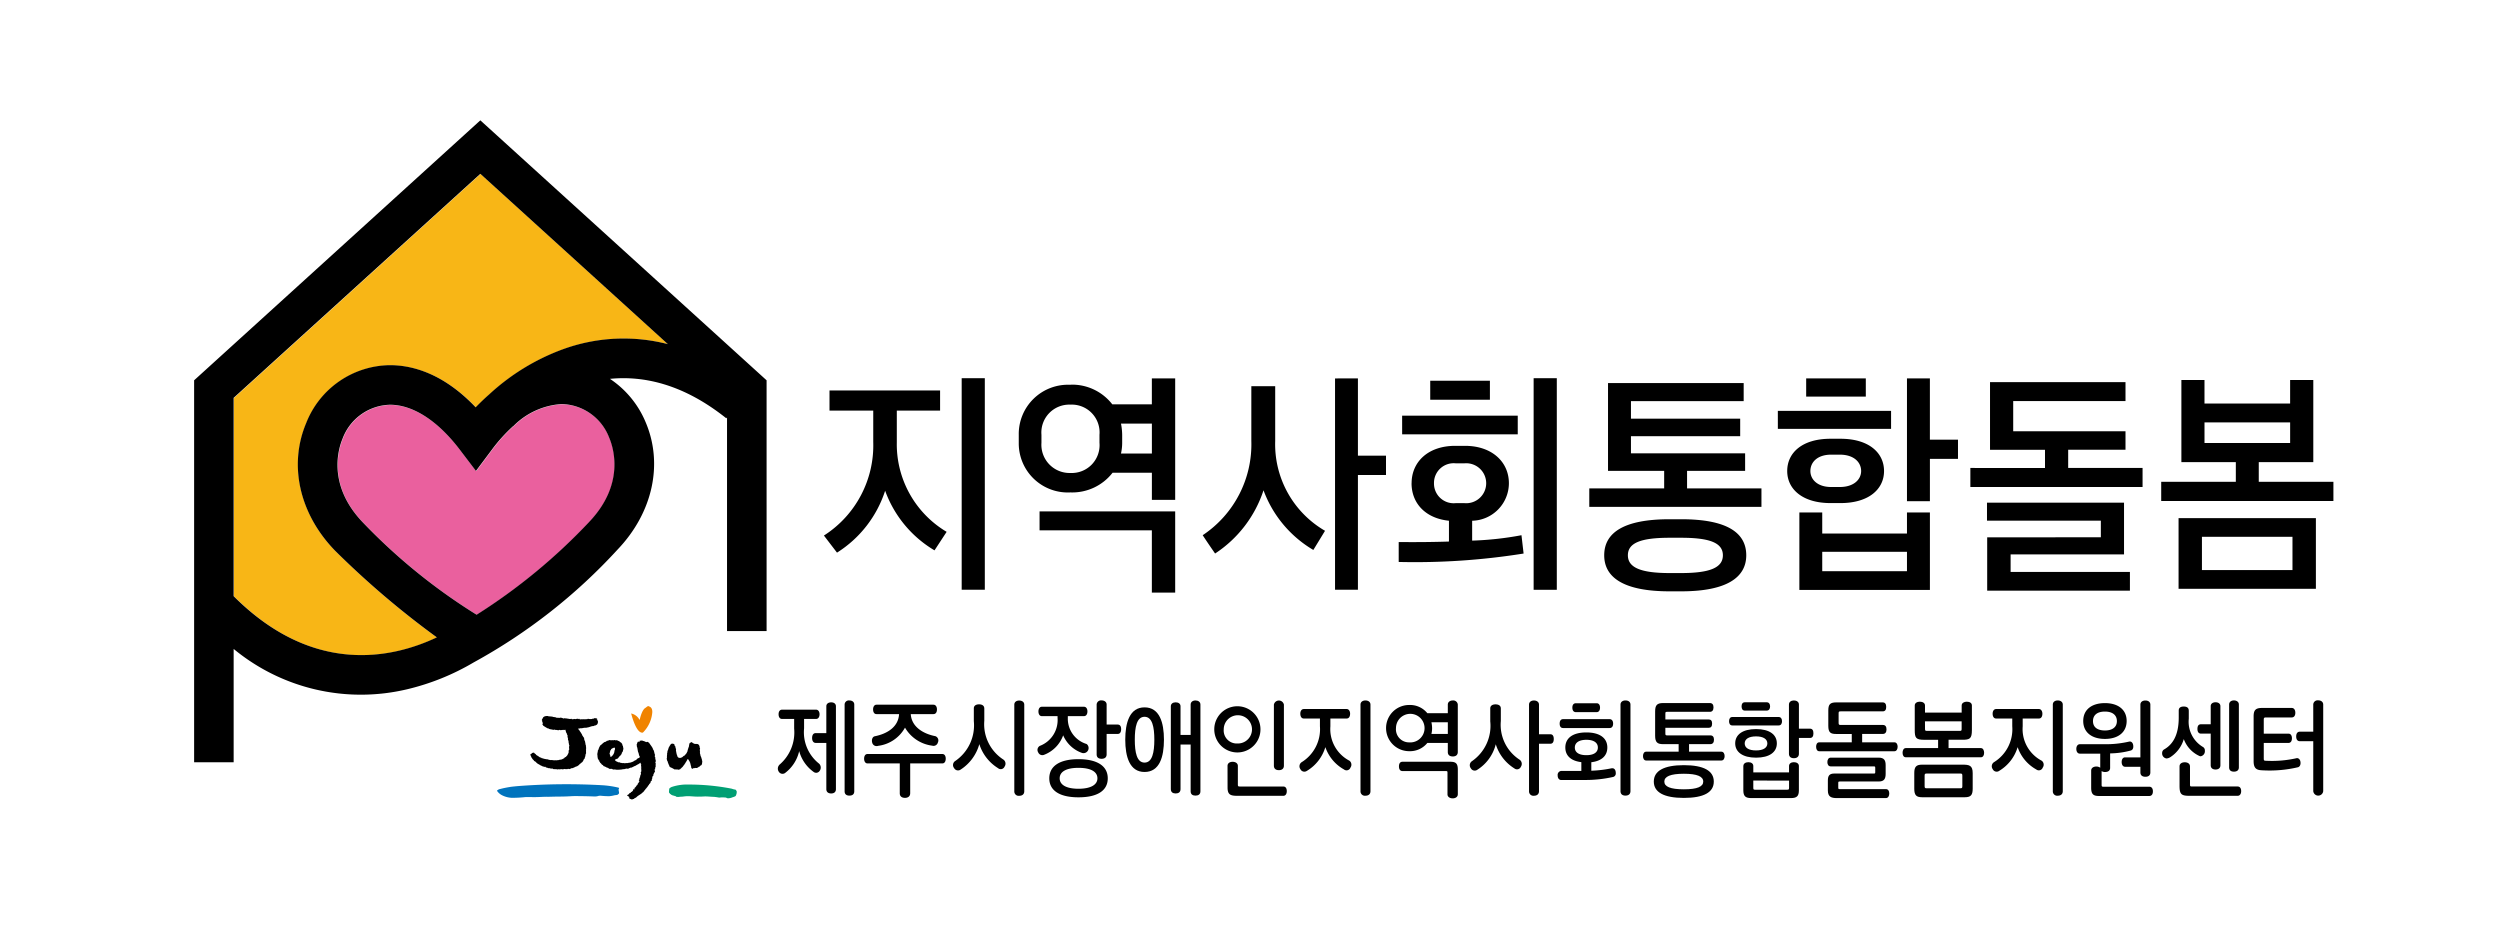 <svg xmlns="http://www.w3.org/2000/svg" xmlns:xlink="http://www.w3.org/1999/xlink" width="244.899" height="91.695" viewBox="0 0 244.899 91.695">
  <defs>
    <clipPath id="clip-path">
      <rect id="사각형_245" data-name="사각형 245" width="244.899" height="91.695"/>
    </clipPath>
  </defs>
  <g id="logo" transform="translate(91 53.01)">
    <g id="그룹_401" data-name="그룹 401" transform="translate(-91 -53.01)" clip-path="url(#clip-path)">
      <path id="패스_1015" data-name="패스 1015" d="M458.831,141.612h8.389v2.019h-8.389v-2.019Zm-.251,11.211h8.869v3.255h-8.869Zm-2.289,5.091h13.452v-6.925H456.29Zm.276-20.451v8.044H461.9v1.925H454.59v1.883h16.869v-1.883h-7.312v-1.925h5.342v-8.044h-2.27v2.3h-8.389v-2.3Zm-19.043,12.014v1.766h11.153v1.626H437.543v5.225h13.982v-1.834H439.838v-1.717h11.11v-5.066Zm-1.629-3.4v1.863h16.869v-1.863h-7.287v-1.785h5.615V142.48h-11v-2.955h11v-1.857H437.821v6.627h5.385v1.785Zm-6.21,10.112h-8.3v-1.9h8.3Zm2.247,1.834v-7.589h-2.247V152.5h-8.3v-2.062h-2.241v7.589Zm-13.978-11.644c0,1.766,1.489,3.138,4.24,3.138h.985c2.77,0,4.26-1.372,4.26-3.138,0-1.791-1.489-3.163-4.26-3.163h-.985c-2.774,0-4.24,1.372-4.24,3.163m-.917-4.129h11.091v-1.766H417.035Zm2.774-3.164h5.842V137.3h-5.842Zm.413,7.293c0-.849.664-1.606,2.038-1.606h.843c1.4,0,2.091.757,2.091,1.606,0,.8-.689,1.563-2.091,1.563h-.843c-1.372,0-2.038-.763-2.038-1.563m9.461-9.078v12.031h2.247v-4.147h2.751v-1.879H431.93V137.3Zm-22.133,15.613c2.819,0,4.1.5,4.1,1.717s-1.281,1.742-4.1,1.742h-1.106c-2.815,0-4.1-.53-4.1-1.742s1.262-1.717,4.1-1.717Zm-1.125-1.814c-4.425,0-6.4,1.285-6.4,3.531,0,2.2,1.951,3.531,6.4,3.531h1.145c4.4,0,6.37-1.33,6.37-3.531,0-2.247-1.945-3.531-6.37-3.531ZM400.4,137.759v8.6h5.5v1.717h-7.335v1.814h16.865v-1.814h-7.287v-1.717h5.687v-1.717H402.647v-1.674h10.7v-1.723h-10.7v-1.717h11.042v-1.766H400.4Zm-17.416,1.631h5.846v-1.859h-5.846Zm.368,8.178a1.927,1.927,0,0,1,2.13-1.945h.849a1.958,1.958,0,1,1,0,3.9h-.849a1.929,1.929,0,0,1-2.13-1.951m-3.119-4.787h11.324v-1.834H380.231Zm12.88,15.224h2.27V137.28h-2.27Zm-11.959-10.437c0,1.951,1.349,3.44,3.664,3.674v2.038c-1.466.049-3.07.068-4.923.049v1.951a67.4,67.4,0,0,0,12.235-.825l-.208-1.795a31.326,31.326,0,0,1-4.832.53v-1.947a3.686,3.686,0,0,0,3.6-3.674c0-2.062-1.629-3.664-4.308-3.664h-.942c-2.7,0-4.281,1.6-4.281,3.664m-15.7-4.147a10.689,10.689,0,0,1-4.764,9.237c.387.6.8,1.193,1.213,1.795a11.773,11.773,0,0,0,4.744-6.195,11.33,11.33,0,0,0,4.881,5.846l1.145-1.877a9.8,9.8,0,0,1-4.881-8.805v-5.361h-2.338Zm8.2-6.119v20.7H375.9V146.769h2.751v-1.9H375.9V137.3Zm-17.942,4.425v2.93h-3.027a4.86,4.86,0,0,0,.117-1.008v-.825a5.986,5.986,0,0,0-.117-1.1Zm-7.976-1.859a2.722,2.722,0,0,1,2.842,2.955v.781a2.726,2.726,0,0,1-2.842,2.959,2.765,2.765,0,0,1-2.842-2.959v-.781a2.734,2.734,0,0,1,2.842-2.955m-3.027,10.456v1.857h11v6.1H358v-7.956Zm3.027-12.4a4.826,4.826,0,0,0-5.065,4.9v.825a4.806,4.806,0,0,0,5.065,4.818,5,5,0,0,0,4.123-1.925h3.853V149.2H358V137.3h-2.286v2.546H351.84a4.979,4.979,0,0,0-4.1-1.929m-10.655,20.085h2.266V137.28h-2.266Zm-7.5-9.7a11.231,11.231,0,0,0,4.838,5.846l1.188-1.814a9.979,9.979,0,0,1-4.881-8.776v-3.1h4.24v-1.974H324.137v1.974h4.285v3.07a10.483,10.483,0,0,1-4.832,9.169l1.281,1.674a11.259,11.259,0,0,0,4.719-6.074" transform="translate(-242.879 -100.235)"/>
    </g>
    <g id="그룹_402" data-name="그룹 402" transform="translate(-91 -53.01)" clip-path="url(#clip-path)">
      <path id="패스_1016" data-name="패스 1016" d="M50.881,34.53,26.72,56.474V75.9c7.777,7.8,15.51,6.113,19.9,4.042a85.3,85.3,0,0,1-9.985-8.505c-3.469-3.58-4.552-8.354-2.823-12.469a8.915,8.915,0,0,1,8.18-5.687h.039c2.14,0,5.2.767,8.4,4.123.436-.461.868-.874,1.295-1.246a21.523,21.523,0,0,1,7.18-4.415,17.357,17.357,0,0,1,10.343-.53Z" transform="translate(-3.803 -17.488)" fill="#f8b616"/>
    </g>
    <g id="그룹_403" data-name="그룹 403" transform="translate(-91 -53.01)" clip-path="url(#clip-path)">
      <path id="패스_1017" data-name="패스 1017" d="M105.546,153.684a5.1,5.1,0,0,0-4.633-3.274h-.019a7.278,7.278,0,0,0-4.643,2.067c-.053.053-.088.088-.107.111l-.01-.016a16.132,16.132,0,0,0-2.091,2.324L92.5,156.959l-1.557-2.048c-2.169-2.862-4.608-4.435-6.87-4.435h-.01a5.1,5.1,0,0,0-4.629,3.313c-.426,1.008-1.534,4.591,2.032,8.262a57.118,57.118,0,0,0,11.091,8.99,57.017,57.017,0,0,0,11.023-9.082c3.535-3.7,2.4-7.271,1.968-8.276" transform="translate(-45.848 -110.809)" fill="#ea609e"/>
    </g>
    <g id="그룹_404" data-name="그룹 404" transform="translate(-91 -53.01)" clip-path="url(#clip-path)">
      <path id="패스_1018" data-name="패스 1018" d="M42.742,29.988a21.557,21.557,0,0,0-7.18,4.419c-.426.374-.859.786-1.3,1.246-3.193-3.358-6.253-4.129-8.393-4.129H25.83a8.918,8.918,0,0,0-8.18,5.69C15.923,41.328,17,46.1,20.473,49.684a85.678,85.678,0,0,0,9.985,8.505c-4.39,2.073-12.125,3.755-19.906-4.036V34.723L34.717,12.779,53.085,29.463a17.342,17.342,0,0,0-10.343.526m2.63,16.9h0a56.917,56.917,0,0,1-11.019,9.082,57.1,57.1,0,0,1-11.095-8.99C19.692,43.3,20.8,39.728,21.22,38.723A5.1,5.1,0,0,1,25.848,35.4h.019c2.256,0,4.7,1.577,6.864,4.435l1.557,2.048,1.544-2.062A16.031,16.031,0,0,1,37.924,37.5l.01.01c.019-.016.053-.058.107-.107a7.294,7.294,0,0,1,4.643-2.071H42.7a5.106,5.106,0,0,1,4.633,3.28c.432,1.006,1.567,4.577-1.964,8.278M34.717,7.54,6.68,33.006V70.421h3.872V59.32a19.574,19.574,0,0,0,17.005,3.95,23.442,23.442,0,0,0,6.5-2.624A54.8,54.8,0,0,0,48.176,49.571c3.44-3.609,4.483-8.393,2.722-12.489a9.471,9.471,0,0,0-3.483-4.217c3.271-.325,7.18.494,11.4,3.866l.068-.088v20.93h3.876V33.006Z" transform="translate(12.336 4.248)"/>
    </g>
    <g id="그룹_405" data-name="그룹 405" transform="translate(-91 -53.01)" clip-path="url(#clip-path)">
      <path id="패스_1019" data-name="패스 1019" d="M228.342,302.326a.179.179,0,0,0-.047-.025c-.068-.014-.136.037-.237.119l-.082.06c-.278.15-.493.851-.539,1.137-.012,0-.018.01-.033.016a1.213,1.213,0,0,0-.814-.613c.13.5.567,2,1.152,1.871a3.149,3.149,0,0,0,.919-2v-.027c0-.366-.171-.491-.319-.535" transform="translate(-164.762 -233.128)" fill="#f08300"/>
    </g>
    <g id="그룹_406" data-name="그룹 406" transform="translate(-91 -53.01)" clip-path="url(#clip-path)">
      <path id="패스_1020" data-name="패스 1020" d="M247.606,341.743a4.751,4.751,0,0,0-1.688.228.6.6,0,0,0-.269.185c.012.156-.082.393.06.448.01,0,.008.023.016.039.043.039.086.045.125.1.029.039.053,0,.082.014.012.014.018.039.031.039.072.033.138.021.206.056a.172.172,0,0,0,.107.029c.021-.008.049.039.056.055a.938.938,0,0,0,.389,0c.409-.008.333-.045.738-.055.339,0,.672.049,1.016.045.181-.006.385,0,.566-.016.329-.019.656.033.983.037a5.172,5.172,0,0,1,.518.074,2.807,2.807,0,0,1,.528-.012.5.5,0,0,1,.173.023.393.393,0,0,0,.158.058,1.133,1.133,0,0,0,.454-.1,1.28,1.28,0,0,0,.265-.1.234.234,0,0,0,.093-.15.621.621,0,0,0,.035-.4c-.01,0-.031.01-.039,0s-.012-.08-.035-.084a1.444,1.444,0,0,0-.193-.045c-.09-.02-.175-.06-.265-.076a21.913,21.913,0,0,0-4.112-.393" transform="translate(-180.096 -264.888)" fill="#009f73"/>
    </g>
    <g id="그룹_407" data-name="그룹 407" transform="translate(-91 -53.01)" clip-path="url(#clip-path)">
      <path id="패스_1021" data-name="패스 1021" d="M170.8,341.9c.07.018.152.014.195.064s-.041.1-.033.152c0,.117.045.23.043.348a.077.077,0,0,1-.031.062.374.374,0,0,1-.09.086c-.1.064-.232.039-.352.074a2.771,2.771,0,0,1-.471.082,7.171,7.171,0,0,1-.839-.043.8.8,0,0,0-.323.043,1.335,1.335,0,0,1-.393.025c-.685-.025-1.355-.037-2.038-.033-.119.006-.251.019-.368.021-.549.033-1.1.021-1.645.037-.191.006-.382.012-.572.006l-.311.008c-.407.018-.82.039-1.228.021-.158,0-.321,0-.479,0a11.956,11.956,0,0,1-1.372.074,2.326,2.326,0,0,1-.958-.255,1.292,1.292,0,0,1-.491-.438.542.542,0,0,1,.325-.171c.306-.084.592-.136.9-.189.261-.045.5-.062.748-.088a61.815,61.815,0,0,1,8.394-.088,9.274,9.274,0,0,1,1.394.2" transform="translate(-110.363 -264.774)" fill="#0073bd"/>
    </g>
    <g id="그룹_408" data-name="그룹 408" transform="translate(-91 -53.01)" clip-path="url(#clip-path)">
      <path id="패스_1022" data-name="패스 1022" d="M245.527,321.795v.035c.025.072.086.093.144.15h.191c0-.035.045,0,.045-.035a.16.16,0,0,0,.138-.08h.033a.164.164,0,0,1,.14-.1c.08-.09.158-.183.234-.276a.1.1,0,0,1,.047-.1,3.35,3.35,0,0,1,.158-.524.882.882,0,0,0,.018-.191c.014,0,.027,0,.027-.018a.163.163,0,0,1,.062-.15c.033,0,.064,0,.08-.037v-.039a.331.331,0,0,1,.228.13h.1c0,.039.018.039.039.058a1.075,1.075,0,0,1,.345.018c0,.054.082.037.1.1a.729.729,0,0,0,.062.169.066.066,0,0,1-.019.053c.041.056.08.15.019.208.021.074,0,.169.041.241-.041.037-.019.1-.019.132a1.128,1.128,0,0,1,.06.265c.082.091.062.206.127.3v.111c.041,0,0,.058.041.058a2.471,2.471,0,0,1-.041.354.458.458,0,0,0-.064.058v.035c-.017,0-.041,0-.041-.02-.043.058-.1.1-.144.15-.043-.016-.062.021-.084.021-.041,0,0,.056-.041.056a.165.165,0,0,0-.1.039c-.039.018-.181-.019-.22.018l-.021-.018a.111.111,0,0,1-.08.037c0-.02,0-.037-.023-.037a.141.141,0,0,1-.164.074c-.018-.037-.008-.062-.058-.082a.8.8,0,0,0-.078-.321c.016,0,.016-.014.016-.033a.565.565,0,0,1-.049-.154c-.047-.066-.062-.167-.125-.22.017-.016-.033-.033-.016-.053-.033-.031-.047-.049-.08-.082-.029,0-.029.014-.045.033-.018.086-.1.152-.113.238l-.016-.018c-.014.051-.062.086-.062.138-.029.016-.047.066-.078.082v.035c-.111.1-.171.267-.3.339-.031.072-.113.084-.146.162a.574.574,0,0,0-.189.045c-.041-.023-.1-.062-.142-.023,0-.019-.021-.019-.041-.019l-.019.019c-.043-.037-.1,0-.165-.019a2.459,2.459,0,0,0-.409-.214c-.041,0,0-.062-.041-.062a.1.1,0,0,1-.062-.014c0-.062.021-.1-.039-.142l.019-.019c0-.021-.019-.021-.041-.021-.019-.119-.084-.214-.1-.333a.4.4,0,0,1-.041-.037.335.335,0,0,0-.041-.158c-.019-.082.051-.144.012-.222a.064.064,0,0,1,.018-.055.52.52,0,0,1,.021-.243c-.021,0-.021-.017-.021-.039a.456.456,0,0,0,.039-.224c.019-.058.06-.115.08-.169l-.019-.021c.039-.035.019-.091.078-.126,0-.021,0-.041-.021-.041,0-.039.039-.053.058-.074a.688.688,0,0,1,.142-.212l-.016-.023a.274.274,0,0,1,.191-.074.424.424,0,0,1,.181.06c.021.045,0,.078.029.138h.029v.037c0,.018.016.018.031.018a.378.378,0,0,1,.027.173c0,.016.014.016.029.016-.018.035.029.076.029.111-.029.039,0,.1-.016.156.043.092.031.2.072.3a.583.583,0,0,0,.068.195" transform="translate(-179.171 -247.738)"/>
    </g>
    <g id="그룹_409" data-name="그룹 409" transform="translate(-91 -53.01)" clip-path="url(#clip-path)">
      <path id="패스_1023" data-name="패스 1023" d="M230.35,340.4h.014c-.008-.006-.014-.012-.014,0" transform="translate(-167.79 -263.808)"/>
    </g>
    <g id="그룹_410" data-name="그룹 410" transform="translate(-91 -53.01)" clip-path="url(#clip-path)">
      <path id="패스_1024" data-name="패스 1024" d="M215.254,321.671l.025-.033-.029-.021.023-.027c-.025,0-.029-.027-.031-.053.023-.029.023-.029.049-.058.012-.136-.082-.257-.043-.4l-.058-.045c.018-.06-.012-.132.033-.193-.1-.173-.07-.421-.216-.561,0-.025-.008-.051-.012-.08-.1-.2-.251-.368-.374-.567-.049.029-.06-.045-.088-.072a.086.086,0,0,1-.082-.014l-.021.025-.029-.021c0,.025-.023.029-.053.035a.117.117,0,0,0-.109-.039c-.025,0-.027-.027-.031-.051-.078.01-.113-.039-.191-.029-.023,0-.027-.021-.029-.049-.105.012-.185.021-.29.035,0,.025.035.074-.014.107-.06-.045-.109-.012-.162-.006-.019.08-.093.121-.06.2,0,.025-.025.027-.053.031.037.1,0,.21.06.311.041.156.078.553.125.508a2.031,2.031,0,0,0,.088.345c0,.023.068.051.043.078a.321.321,0,0,1,0,.043s0,0,0,0c-.062.014-.09.084-.132.091,0-.018-.025-.016-.047-.01-.016.025-.058.031-.068.074-.064.018-.084.078-.121.123l-.023-.014c-.074.066-.181.062-.237.146a3.408,3.408,0,0,1-.352.121c-.021.006-.039.008-.045-.016-.018.039-.107.008-.123.047a2.254,2.254,0,0,0-.364.023c0-.033-.068.008-.068-.031-.105.041-.214-.016-.321-.016-.021-.021-.064-.021-.086-.056a.244.244,0,0,1-.237-.062c-.064,0-.111-.056-.171-.074v-.039l-.045-.041c0-.056.064-.056.105-.074.047-.056.164-.043.2-.1,0-.018.058-.056.058-.076.021-.037.037-.074.056-.074.066-.039.023-.082.111-.1,0-.018.064-.064.047-.084.084-.06.08-.091.105-.208.043-.056.105-.119.105-.195.021-.02-.006-.1.039-.125.021-.129-.035-.2-.035-.337a.423.423,0,0,1-.043-.039c0-.058-.045-.1-.023-.152-.064-.056-.047-.074-.113-.132l-.035-.039h-.045c-.021-.039-.086-.058-.086-.1a1.157,1.157,0,0,1-.259-.115l-.019.021-.023-.021a.518.518,0,0,1-.047.043c0-.062-.06,0-.084-.043-.045,0-.088-.019-.127.021-.13-.041-.271.027-.4-.033,0,.039-.088-.017-.088.039-.041.019-.1.018-.127.037H210.5a.346.346,0,0,1-.251.127c-.041,0,0,.056-.041.056h-.045a2.268,2.268,0,0,1-.323.286c0,.019-.043.039-.021.078,0,.019-.021.019-.045.019a.091.091,0,0,1-.043.074c0,.019,0,.039.023.039,0,.019-.033.068-.053.068-.023.076-.023.156-.086.191,0,.152-.045.226-.056.393a1.665,1.665,0,0,1,.023.3c.068.043-.016.041.029.1.023,0,.012.033.012.056.023.039.092.068.07.109,0,.018.039.037.058.037.021.039-.035.084.012.1,0,.023.072.006.047.045l.041.088a.5.5,0,0,1,.1.086.221.221,0,0,0,.088.1.424.424,0,0,1,.078.039l.027.051.064.062c.066.018.078-.021.13.049.021,0,.045,0,.045.021l.023-.021c.023.045.068.062.088.082a.244.244,0,0,1,.171.062c.023,0,.025.047.025.027.07.016.115.064.162.021.023,0,.045,0,.045.023l.021-.023c.047-.018.056.037.1.016.023,0,.023.019.023.039h.043c.047.039.236-.014.282.031a3.206,3.206,0,0,0,.668-.031c0-.039.064,0,.068-.033l.021.018c.084.025.175-.074.257-.029a.28.28,0,0,1,.045-.039c.043-.016.105.06.152.008,0,.018.021.019.043.019v-.037c.066-.033.146-.025.195-.08.023,0,.064.01.086.01l.047-.033c.113-.029.208-.117.337-.144.019-.023.06-.025.082-.068a.6.6,0,0,1,.064-.006c.019-.019.041-.041.058-.062.068.014.127-.08.191-.088,0-.016-.01-.039.014-.039l.021.012c.041-.021.041-.021.056-.066l.014,0a.274.274,0,0,1,.035.152c.027,0,.053-.006.054.021l-.047.056c.027,0,.027.021.033.049-.025,0-.023.027-.019.053.023,0,.027.021.029.047-.021.027-.021.027-.043.056,0,.027.027.025.051.025.029.041-.062.082-.012.1-.012.128.039.267-.033.374-.049-.021.01.146.008.093,0,.055-.033.22-.08.249v.051c.025,0-.027.051-.027.023l.023.027c-.023.076.01.064-.064.117,0,.029,0,.055,0,.08-.047.025,0,.113-.025.138l-.023-.023c-.025,0-.019.023-.019.047.025,0,.033.014.035.039-.053.051.08.051.023.1l-.066,0a.041.041,0,0,0,.021.008c-.018.025.012.1-.049.08,0,.051-.088.123-.121.173.053-.023.043-.016.047,0,.021.029-.043.051-.037.051,0,.016-.049.031-.068.049-.091.175-.047.066-.107.162-.023-.008-.051.08-.051.056.023,0-.019.018-.014-.006a.607.607,0,0,0-.058.047c.021.051.068.078-.012.127-.025,0-.019-.027-.018-.055-.055.021-.056.074-.086.1a.222.222,0,0,0,0,.051.932.932,0,0,1-.146.154l-.053,0a.117.117,0,0,0-.031.076c0,.023-.029.023-.053.021s-.045.027-.045,0c-.023,0-.016.045-.066.068l.019.035c-.053.023-.039.031-.088.031-.006.049-.111.049-.119.1.021.053.068.053.092.1l.1.008c.021.055-.074.014-.029.066.027,0,.066.008.064.033l-.031.021c.027,0-.023.031,0,.055.023,0,.08.053.1.08l.027-.023c.021.025.051.019.047.047.053,0,.134.035.185-.012.023,0,.091-.045.09-.019.047.027.027-.051.082-.072s.1-.049.154-.07c.191-.218.473-.3.664-.522.037-.01.041-.008.058-.027l0-.029c0-.027.029-.027.051-.027a.146.146,0,0,1,.06-.1c-.021-.006.084-.056.056-.084a1.045,1.045,0,0,1,.111-.123c.027,0,.027-.027.027-.053.047-.027.047-.027.074-.08a.205.205,0,0,0,.047,0l-.025-.023c-.025-.049.051-.031.051-.078s.107-.078.082-.125c.047-.078.111-.107.158-.185-.027-.1.055-.16.129-.214,0-.025,0-.051-.025-.047.023-.051.045-.13.07-.183l-.027-.027c.051-.025.023-.074.023-.1.047-.055.07-.107.119-.156a.093.093,0,0,0-.027-.076l.049-.056a.34.34,0,0,1,.125-.2l-.027-.025c.053-.056,0-.109-.031-.158,0-.027,0-.054.023-.054l.029.025.025-.027-.027-.025c.053-.082.008-.2.082-.257a.092.092,0,0,0-.033-.076c.072-.06-.014-.132.033-.191,0-.017,0-.049-.025-.041m-4-1.281c-.043.021,0,.06-.043.08l.021.019a.793.793,0,0,1-.347.549c-.023,0-.045,0-.045-.027s-.045-.1-.021-.138c0-.018-.023-.018-.043-.018.043-.043-.029-.084-.008-.14-.021,0-.021-.027-.021-.043.064-.043.014-.144.078-.185l-.025-.021a.831.831,0,0,1,.1-.144v-.041a.919.919,0,0,1,.312-.156c.021,0,.043,0,.043.02.064.084.019.165,0,.245" transform="translate(-151.048 -246.884)"/>
    </g>
    <g id="그룹_411" data-name="그룹 411" transform="translate(-91 -53.01)" clip-path="url(#clip-path)">
      <path id="패스_1025" data-name="패스 1025" d="M198.29,308.7l0,.008s0-.008,0-.008" transform="translate(-141.972 -238.283)"/>
    </g>
    <g id="그룹_412" data-name="그룹 412" transform="translate(-91 -53.01)" clip-path="url(#clip-path)">
      <path id="패스_1026" data-name="패스 1026" d="M182.56,307.734c0-.031-.047-.01-.037-.027l-.01-.019c-.019-.014.006-.043.014-.062-.008-.055-.062.008-.09-.033l.049-.068c-.021-.043-.113-.062-.15-.09-.027.037-.021.021-.066.045l-.016-.037c-.043.027-.068,0-.08.016.019.014-.012.01-.021.025s-.025.035-.045.021a.1.1,0,0,0-.066-.016.336.336,0,0,1-.027.033.92.92,0,0,1-.421-.012.382.382,0,0,0-.062.019c.018.01-.014.031,0,.014.019.008-.053-.01-.068.008-.1,0-.31.021-.269,0-.051,0-.144.023-.183,0-.014.062-.07-.02-.1,0-.008,0-.039,0-.025,0l0,.023c-.06.016-.064-.039-.127-.018-.019-.006-.029-.016-.016-.037-.021-.008-.035-.019-.047,0l.012.027c-.031.01-.078-.053-.121-.023l-.062-.025a.5.5,0,0,1-.218.045l-.01-.019c-.008.01-.035.025-.029.01a.069.069,0,0,1-.043-.01.407.407,0,0,1-.232.025c.045.01-.088-.076-.078-.033-.109.043-.234-.019-.348-.019,0-.043-.056.027-.09,0,.008-.018.016-.039-.01-.043-.027.016-.051.01-.074.027-.021,0-.047-.01-.039-.027-.021,0-.045-.006-.049.016-.025,0-.047-.006-.037-.027l-.086.056c-.021,0-.018-.021-.01-.043-.1.016-.148-.068-.249-.039.006-.019-.016-.021-.039-.023-.082.055-.2,0-.276.033-.014-.039-.064-.021-.109-.021-.025.021-.045-.033-.064-.033a2.485,2.485,0,0,0-.3-.045c.041-.041-.308-.043-.442-.066-.082-.051-.187,0-.273-.029-.006.023-.012.045-.033.045-.064-.027-.105.043-.175.062-.01.045-.056.064-.043.1-.033.045-.037.055-.06.055-.021.086-.035.076-.058.16.025,0,.049,0,.043.027-.018.062.021.088.006.154.021,0,.043,0,.041.023a.1.1,0,0,0,.021.091c-.006.02-.01.039-.033.039l.016.025-.025.02a.062.062,0,0,1,0,.066c.019.021.086.025.056.07a4.964,4.964,0,0,0,.461.282c.023,0,.049,0,.068,0,.111.111.331.08.477.152.056-.045.121-.016.175-.035l.031.045c.128-.037.2.027.319.019a.4.4,0,0,1,.06-.039c.023,0,.047.006.039.027l.029-.019.014.021.033-.016c-.008.018.016.023.037.025.058-.037.093.012.162-.043.016.023.039.025.062.031.068-.058.09,0,.175-.025l.014.027.029-.016-.014-.027c0-.014.014-.016.025-.016a1.628,1.628,0,0,0,.1.358c.018,0,.041.043.051.066a.325.325,0,0,1-.006.043c.027.047.051.091.08.142-.019,0-.025.016-.029.035.021.068.021.14.043.208.027.023-.008.037.027.068,0,0-.021.039-.016.045a.109.109,0,0,0,.01.074c.012.07.008.014.056.066-.045.054.033.146-.016.2.027.029.029-.006.035.012a.056.056,0,0,1-.019.029c-.008.014.01.021.025.029.018.039-.012.064.01.1.016,0,0,.053.018.056.006.039.053.051.006.076-.016,0-.006.072-.023.121a.314.314,0,0,1,0,.121c.016.006.027-.016.021,0a.216.216,0,0,1-.014.031c.019,0,.018.037.012.051,0,.056-.033.08-.053.129-.021.111.037.195-.037.234.029.021-.006.051-.012.068-.023.01-.018.064-.039.074-.029.068-.041.062-.068.127-.045.027-.049.053-.093.082a.116.116,0,0,0-.014.031c-.008.016-.021.012-.037.008-.029.031-.128.078-.142.109l.01.017a.846.846,0,0,0-.142.068,1.054,1.054,0,0,1-.183.074c-.058-.016-.111.029-.169.014-.023.014-.047.021-.068.033-.029-.01-.076.016-.1-.01-.029-.008-.023.049-.055.041a.1.1,0,0,0-.025-.01l-.01-.018c-.045.021-.08,0-.129.018l0-.018c-.045.021-.084,0-.113.025a.4.4,0,0,0-.187-.023c.008-.018-.006-.021-.023-.021l-.021.016c.008-.016-.127-.008-.142-.01l-.033,0-.008-.017-.023.014c-.023-.023-.185-.039-.222-.08-.031.027-.058.016-.093,0a1.366,1.366,0,0,1-.337-.072l-.01-.021a.13.13,0,0,1-.154-.045.35.35,0,0,1-.06-.008c-.018-.045-.132-.037-.144-.076a.5.5,0,0,1-.082-.07c-.037.021-.13-.09-.148-.1h-.062l-.023-.07-.084-.062c-.031-.062-.066-.01-.078-.064s-.072-.054-.1-.054-.074.054-.1.01a.436.436,0,0,1-.091.1.151.151,0,0,1-.084.023c-.016.066-.023.07.037.222.023.006.053.148.078.158-.012-.055.076.123.1.146l.037.008c.016,0,.008.021,0,.039l.078.055c.008.021.025.027.006.058a.487.487,0,0,1,.15.062c.016.01,0,.023-.006.035.019.008.035.014.045,0,.045,0,.014.047.019.066l.027-.008c.008.021.041.037.041.037.053.076.31.177.374.251l.023-.016c.021.043.134.051.134.1l.021-.016c.014.019.183.054.232.08.023-.014-.008-.039.016-.051.027.021.084.078.113.1a.9.9,0,0,1,.127.019c.064.07.2.027.282.062a.051.051,0,0,0,.041.027l.027-.012.012.018c.053-.023.076,0,.113-.027l.01.019.025-.014.019.043c.072.016.132.051.208.01.008.023.027.025.043.027l.051-.023c.053.012.064.033.123.027l.012.021a.258.258,0,0,1,.2-.012c.016-.033.053.014.07-.018l.008.018c.058-.043.148-.018.206-.023l.012.023c.027-.016.016,0,.016,0,.053-.023.177-.025.21-.051a.259.259,0,0,0,.16.017c.021,0,.058.016.078.018a.19.19,0,0,1,.212-.014,1.248,1.248,0,0,0,.269-.107l.058.018c.027-.012.049-.006.068-.039a.823.823,0,0,0,.228-.111c.006.021.055-.02.062,0a.108.108,0,0,0,.023-.031c.037.014.068-.037.1-.021l.019-.033c.06-.018.035-.033.092-.053.049-.037.121-.156.236-.2-.006-.037.072-.056.086-.088s.029-.012.051-.008l-.012-.023c.025-.014.019-.066.047-.043.006-.016.039-.06.025-.062.053-.043.053-.185.134-.2a.073.073,0,0,1,.014-.031c.031-.043.019-.121.037-.132s0-.027.016-.025c.019-.066.033-.162.053-.251-.018,0-.01-.021,0-.039.016,0,.025-.012.031-.027-.016-.006-.01-.02,0-.039l.027-.014c-.037,0,0-.053-.031-.056l.019-.014c-.029-.08.014-.162-.014-.239l.025-.014a.1.1,0,0,1,0-.14.047.047,0,0,1,0-.054c-.047-.027.012-.058-.021-.082.021-.049-.039-.1,0-.146-.023-.041-.029-.06-.051-.1a.485.485,0,0,0,.014-.051c-.016,0-.035-.006-.029-.025.029-.033,0-.056.008-.09-.029,0-.016-.035-.023-.056a.485.485,0,0,0-.093-.237c.023-.035-.023-.171-.021-.214l-.031-.017a.165.165,0,0,0-.066-.086.332.332,0,0,0,0-.045c-.014,0-.033,0-.029-.021a.317.317,0,0,0,0-.043l-.018.021a.118.118,0,0,1-.045-.111c-.062-.088-.086-.152-.175-.275-.035.019,0-.07-.041-.047a.472.472,0,0,0-.15-.2.384.384,0,0,0,.006-.039.14.14,0,0,1-.041,0s0,0-.008-.006a.5.5,0,0,1,.132-.041c.029.039.092-.035.13-.014s.037-.035.064,0l.006.027a.278.278,0,0,0,.023-.035.1.1,0,0,0,.092-.016c.018.01.039.021.049.006a.6.6,0,0,1,.146-.033c0,.027.049-.012.039,0a.173.173,0,0,1,.1.01c.012-.012.025-.031.043-.021l.023.018a.134.134,0,0,0,.047-.027c.251-.023.389-.146.639-.146.049-.019.09-.041.134-.062s.08.037.088-.01c-.014-.012.055-.027.068-.047.06-.008.1-.113.123-.148-.019-.008,0-.025-.008-.056l.033,0a.4.4,0,0,1-.008-.165" transform="translate(-123.983 -237.099)"/>
    </g>
    <g id="그룹_413" data-name="그룹 413" transform="translate(-91 -53.01)" clip-path="url(#clip-path)">
      <path id="패스_1027" data-name="패스 1027" d="M300.531,305.761a4.157,4.157,0,0,0,1.458-3.559v-.94h-1.182c-.239,0-.343-.21-.343-.461s.111-.448.343-.448h3.325c.222,0,.345.2.345.448s-.113.461-.345.461h-1.17v.921a3.915,3.915,0,0,0,1.478,3.465.538.538,0,0,1,.047.7.406.406,0,0,1-.594.1,3.686,3.686,0,0,1-1.411-2.038,3.7,3.7,0,0,1-1.392,2.153.426.426,0,0,1-.6-.125.536.536,0,0,1,.045-.674m4.606-5.743c0-.243.195-.385.475-.385s.465.142.465.385v8.114c0,.292-.189.426-.465.426s-.475-.132-.475-.426v-4.526H304.1c-.226,0-.352-.195-.352-.475,0-.308.128-.485.352-.485h1.04Zm1.791-.171a.412.412,0,0,1,.465-.4c.286,0,.481.152.481.4v8.5c0,.292-.185.422-.481.422-.278,0-.465-.13-.465-.422Z" transform="translate(-224.194 -230.834)"/>
    </g>
    <g id="그룹_414" data-name="그룹 414" transform="translate(-91 -53.01)" clip-path="url(#clip-path)">
      <path id="패스_1028" data-name="패스 1028" d="M348.323,310.271c0,.3-.224.444-.508.444-.3,0-.512-.142-.512-.444v-2.93h-3.165c-.2,0-.327-.193-.327-.465s.123-.456.327-.456h7.335c.222,0,.333.193.333.456s-.111.465-.333.465h-3.148v2.93Zm-3.158-4.647a.439.439,0,0,1-.559-.306c-.082-.261,0-.574.241-.635,1.273-.255,2.321-.94,2.387-2.173h-2.21c-.241,0-.335-.222-.335-.463s.113-.458.335-.458H350.6c.224,0,.345.2.345.458s-.1.463-.345.463h-2.219c.074,1.244,1.211,1.929,2.414,2.163a.447.447,0,0,1,.241.617.439.439,0,0,1-.555.313,3.613,3.613,0,0,1-2.665-1.768,3.5,3.5,0,0,1-2.655,1.787" transform="translate(-259.162 -232.557)"/>
    </g>
    <g id="그룹_415" data-name="그룹 415" transform="translate(-91 -53.01)" clip-path="url(#clip-path)">
      <path id="패스_1029" data-name="패스 1029" d="M391.624,300.221v1.221a4.121,4.121,0,0,0,1.885,3.81.493.493,0,0,1,.1.677.405.405,0,0,1-.641.152,4.3,4.3,0,0,1-1.832-2.354,4.337,4.337,0,0,1-1.838,2.5.436.436,0,0,1-.633-.152.471.471,0,0,1,.086-.677,4.231,4.231,0,0,0,1.847-3.923v-1.252c0-.263.214-.393.512-.393s.512.132.512.4m3.917-.364v8.48c0,.292-.195.444-.495.444a.425.425,0,0,1-.481-.444v-8.48c0-.255.193-.407.481-.407s.495.152.495.407" transform="translate(-295.202 -230.834)"/>
    </g>
    <g id="그룹_416" data-name="그룹 416" transform="translate(-91 -53.01)" clip-path="url(#clip-path)">
      <path id="패스_1030" data-name="패스 1030" d="M431.293,303.9a2.706,2.706,0,0,0,1.737-2.741v-.173h-1.54c-.232,0-.333-.222-.333-.463s.111-.456.333-.456h4.123c.234,0,.343.214.343.456s-.1.463-.343.463h-1.577v.173a2.581,2.581,0,0,0,1.838,2.556.5.5,0,0,1-.428.882,3.133,3.133,0,0,1-1.867-1.731,3.2,3.2,0,0,1-1.847,1.9.441.441,0,0,1-.6-.232.45.45,0,0,1,.165-.635m3.781,5.04c-1.867,0-2.858-.676-2.858-1.859s.991-1.877,2.858-1.877,2.87.685,2.87,1.877-.993,1.859-2.87,1.859m0-2.887c-1.207,0-1.84.382-1.84,1.028,0,.629.633,1.02,1.84,1.02s1.857-.391,1.857-1.02c0-.646-.64-1.028-1.857-1.028m1.781-6.2a.43.43,0,0,1,.485-.407c.278,0,.493.152.493.407v1.96h1.084c.234,0,.337.181.337.452s-.1.465-.337.465h-1.084v2c0,.3-.2.436-.493.436s-.485-.13-.485-.436Z" transform="translate(-329.432 -230.834)"/>
    </g>
    <g id="그룹_417" data-name="그룹 417" transform="translate(-91 -53.01)" clip-path="url(#clip-path)">
      <path id="패스_1031" data-name="패스 1031" d="M477.11,306.456c-1.464,0-1.89-1.5-1.89-3.164s.426-3.165,1.89-3.165,1.9,1.485,1.9,3.165-.426,3.164-1.9,3.164m0-5.406c-.761,0-.956,1.008-.956,2.243s.195,2.245.956,2.245.958-1.012.958-2.245-.2-2.243-.958-2.243m4.515-1.2c0-.245.2-.4.475-.4s.483.152.483.4v8.5c0,.292-.193.422-.483.422s-.475-.13-.475-.422v-4.581h-.991v4.367c0,.292-.189.426-.475.426s-.475-.132-.475-.426V300.02c0-.243.195-.386.475-.386s.475.142.475.386v2.807h.991Z" transform="translate(-364.99 -230.834)"/>
    </g>
    <g id="그룹_418" data-name="그룹 418" transform="translate(-91 -53.01)" clip-path="url(#clip-path)">
      <path id="패스_1032" data-name="패스 1032" d="M522.192,300.018a2.263,2.263,0,1,1,0,4.526,2.263,2.263,0,1,1,0-4.526m0,3.648a1.384,1.384,0,1,0-1.335-1.382,1.275,1.275,0,0,0,1.335,1.382m-.964,2.194c0-.263.222-.4.5-.4s.512.142.512.4v1.82c0,.169.027.2.195.2h4.252c.234,0,.345.181.345.456,0,.255-.111.456-.345.456h-4.456c-.7,0-1-.093-1-.81Zm4.542-6a.5.5,0,0,1,.981,0v5.975c0,.3-.2.444-.491.444s-.491-.14-.491-.444Z" transform="translate(-400.98 -230.834)"/>
    </g>
    <g id="그룹_419" data-name="그룹 419" transform="translate(-91 -53.01)" clip-path="url(#clip-path)">
      <path id="패스_1033" data-name="패스 1033" d="M563.626,306.336a.429.429,0,0,1-.652-.154.483.483,0,0,1,.113-.679,3.8,3.8,0,0,0,1.8-3.526v-.757h-1.577c-.241,0-.345-.22-.345-.473s.121-.457.345-.457H567.5c.224,0,.343.22.343.457,0,.253-.1.473-.343.473h-1.589v.769a3.493,3.493,0,0,0,1.869,3.366.487.487,0,0,1,.1.668.408.408,0,0,1-.642.183,3.979,3.979,0,0,1-1.82-2.184,4.066,4.066,0,0,1-1.789,2.315m6.208-6.479v8.48c0,.292-.193.444-.491.444a.428.428,0,0,1-.485-.444v-8.48c0-.255.2-.407.485-.407s.491.152.491.407" transform="translate(-435.587 -230.834)"/>
    </g>
    <g id="그룹_420" data-name="그룹 420" transform="translate(-91 -53.01)" clip-path="url(#clip-path)">
      <path id="패스_1034" data-name="패스 1034" d="M612.555,299.857c0-.255.214-.407.495-.407a.443.443,0,0,1,.483.407V304.5c0,.3-.2.436-.483.436-.31,0-.495-.14-.495-.436v-.888H610.55a2.186,2.186,0,0,1-1.781.808,2.263,2.263,0,0,1,0-4.526,2.179,2.179,0,0,1,1.781.806h2.005Zm-3.786,3.7a1.4,1.4,0,1,0-1.291-1.4,1.279,1.279,0,0,0,1.291,1.4m4.764,5.091c0,.255-.232.393-.5.393s-.51-.138-.51-.393v-2.1c0-.162-.019-.181-.177-.181h-4.226c-.241,0-.35-.183-.35-.458s.111-.454.35-.454h4.663c.547,0,.753.152.753.781v2.412Zm-2.583-5.92h1.606v-1.143h-1.606a3.09,3.09,0,0,1,.066.588,2.493,2.493,0,0,1-.066.555" transform="translate(-470.728 -230.834)"/>
    </g>
    <g id="그룹_421" data-name="그룹 421" transform="translate(-91 -53.01)" clip-path="url(#clip-path)">
      <path id="패스_1035" data-name="패스 1035" d="M651.636,300.221v1.244a4.072,4.072,0,0,0,1.855,3.8.5.5,0,0,1,.109.679.41.41,0,0,1-.641.16,4.26,4.26,0,0,1-1.818-2.363,4.148,4.148,0,0,1-1.811,2.5.43.43,0,0,1-.631-.144.482.482,0,0,1,.091-.687,4.207,4.207,0,0,0,1.81-3.911v-1.273c0-.263.224-.393.51-.393.315,0,.524.13.524.393m3.74-.364v2.9h1.114c.24,0,.333.193.333.465s-.093.463-.333.463h-1.114v4.651c0,.292-.2.444-.493.444a.427.427,0,0,1-.483-.444v-8.48c0-.255.2-.407.483-.407s.493.152.493.407" transform="translate(-504.615 -230.834)"/>
    </g>
    <g id="그룹_422" data-name="그룹 422" transform="translate(-91 -53.01)" clip-path="url(#clip-path)">
      <path id="패스_1036" data-name="패스 1036" d="M693.16,307.245c-.212,0-.36-.164-.36-.454a.39.39,0,0,1,.36-.438h1.96v-.859c-1.022-.121-1.569-.637-1.569-1.435,0-.921.726-1.476,2.062-1.476,1.318,0,2.052.555,2.052,1.476,0,.808-.557,1.324-1.569,1.443v.831a11.643,11.643,0,0,0,1.968-.234.5.5,0,0,1,.093-.008c.195,0,.335.164.335.467a.353.353,0,0,1-.241.382,12.193,12.193,0,0,1-2.807.3H693.16Zm.171-5.093c-.241,0-.335-.183-.335-.434s.1-.436.335-.436h4.557c.234,0,.345.191.345.436s-.1.434-.345.434Zm1.254-1.557c-.241,0-.345-.191-.345-.446,0-.273.13-.426.345-.426h2.033c.222,0,.333.183.333.426,0,.261-.111.446-.333.446Zm1.03,4.215c.734,0,1.123-.284,1.123-.748s-.389-.757-1.123-.757-1.133.29-1.133.757.389.748,1.133.748m3.341-4.953c0-.255.206-.407.485-.407.3,0,.491.152.491.407v8.47c0,.3-.193.444-.491.444s-.485-.142-.485-.444Z" transform="translate(-540.212 -230.834)"/>
    </g>
    <g id="그룹_423" data-name="그룹 423" transform="translate(-91 -53.01)" clip-path="url(#clip-path)">
      <path id="패스_1037" data-name="패스 1037" d="M736.928,301.58c0-.594.173-.82.779-.82h4.587c.232,0,.352.152.352.424s-.121.436-.352.436h-4.188c-.158,0-.175.02-.175.2v.545h4.232c.232,0,.345.13.345.409s-.113.413-.345.413H737.93v.528c0,.179.018.212.175.212h4.236c.234,0,.352.152.352.424s-.121.434-.366.434h-2.077v.738h3.167c.216,0,.319.212.319.434s-.1.432-.319.432h-7.363c-.214,0-.315-.2-.315-.432s.1-.434.315-.434h3.177v-.738h-1.524c-.549,0-.779-.171-.779-.818V301.58Zm2.813,5.264c1.953,0,2.934.555,2.934,1.608s-.981,1.6-2.934,1.6-2.943-.555-2.943-1.6.983-1.608,2.943-1.608m0,2.365c1.328,0,1.9-.265,1.9-.757s-.576-.767-1.9-.767-1.912.273-1.912.767.584.757,1.912.757" transform="translate(-574.792 -231.889)"/>
    </g>
    <g id="그룹_424" data-name="그룹 424" transform="translate(-91 -53.01)" clip-path="url(#clip-path)">
      <path id="패스_1038" data-name="패스 1038" d="M779.373,301.9c-.241,0-.333-.179-.333-.415,0-.253.111-.415.333-.415h4.513c.234,0,.343.173.343.415s-.1.415-.343.415Zm2.313.354c1.32,0,2.036.545,2.036,1.4s-.716,1.4-2.036,1.4-2.044-.557-2.044-1.4.707-1.4,2.044-1.4m-1.094-1.81c-.232,0-.325-.171-.325-.415s.1-.4.325-.4h2.136c.222,0,.333.171.333.4s-.1.415-.333.415Zm-.15,5.428c0-.243.22-.374.493-.374s.481.132.481.374v.625h3.5v-.625c0-.243.214-.374.473-.374.278,0,.492.132.492.374v2.385c0,.576-.214.757-.788.757H781.22c-.576,0-.781-.191-.781-.767V305.87Zm1.244-1.526c.724,0,1.106-.273,1.106-.687s-.382-.689-1.106-.689-1.113.267-1.113.689.38.687,1.113.687m-.271,2.951v.677c0,.2.018.22.187.22h3.121c.167,0,.195-.016.195-.22V307.3Zm3.492-7.448c0-.253.214-.4.485-.4s.492.144.492.4v2.365h1.086c.242,0,.335.181.335.456s-.093.454-.335.454h-1.086v1.548c0,.29-.195.436-.492.436s-.485-.144-.485-.436Z" transform="translate(-609.663 -230.834)"/>
    </g>
    <g id="그룹_425" data-name="그룹 425" transform="translate(-91 -53.01)" clip-path="url(#clip-path)">
      <path id="패스_1039" data-name="패스 1039" d="M826.321,303.548h-1.507c-.555,0-.786-.13-.786-.794v-1.5c0-.607.175-.8.779-.8h4.552c.232,0,.341.162.341.444s-.109.434-.341.434h-4.121c-.179,0-.2.031-.2.212v.9c0,.181.029.22.2.22h4.139c.241,0,.352.162.352.438s-.121.44-.352.44h-2.034v.822h3.16c.214,0,.317.21.317.432s-.1.444-.317.444h-7.355c-.222,0-.315-.212-.315-.444s.093-.432.315-.432h3.177v-.823Zm3.344,5.4c.222,0,.335.173.335.426s-.113.454-.335.454h-4.8c-.574,0-.88-.142-.88-.75v-.97c0-.454.138-.685.631-.685h3.843c.148,0,.167-.01.167-.142v-.407c0-.13-.019-.152-.167-.152h-4.186c-.224,0-.337-.169-.337-.42s.113-.436.337-.436h4.688c.529,0,.685.253.685.738v.849c0,.528-.185.748-.685.748H825.17c-.148,0-.167.02-.167.152v.436c0,.14.019.162.167.162h4.5Z" transform="translate(-644.928 -231.647)"/>
    </g>
    <g id="그룹_426" data-name="그룹 426" transform="translate(-91 -53.01)" clip-path="url(#clip-path)">
      <path id="패스_1040" data-name="패스 1040" d="M869.843,303.82h-1.336c-.853,0-.956-.183-.956-.962v-2.4c0-.241.232-.372.492-.372.288,0,.512.13.512.372v.7h3.592v-.7c0-.241.241-.372.494-.372.3,0,.508.13.508.372v2.406c0,.862-.212.952-.958.952h-1.328v.816h3.167c.214,0,.317.224.317.459s-.1.44-.317.44h-7.353c-.224,0-.319-.21-.319-.44s.093-.459.319-.459h3.162v-.816Zm-2.338,3.255c0-.617.195-.82.771-.82h3.956c.66,0,.995.072.995.827v1.526c0,.637-.195.839-.781.839h-4.17c-.574,0-.771-.2-.771-.839Zm1.219.049c-.168,0-.206.039-.206.208v1.024c0,.183.039.212.206.212h3.294c.158,0,.195-.027.195-.212v-1.024c0-.169-.037-.208-.195-.208Zm-.168-4.4c0,.2.025.222.195.222h3.193c.187,0,.2-.021.2-.234v-.7h-3.592Z" transform="translate(-679.983 -231.349)"/>
    </g>
    <g id="그룹_427" data-name="그룹 427" transform="translate(-91 -53.01)" clip-path="url(#clip-path)">
      <path id="패스_1041" data-name="패스 1041" d="M912,306.336a.427.427,0,0,1-.65-.154.481.481,0,0,1,.113-.679,3.8,3.8,0,0,0,1.8-3.526v-.757h-1.577c-.243,0-.345-.22-.345-.473s.121-.457.345-.457h4.186c.222,0,.343.22.343.457,0,.253-.1.473-.343.473h-1.587v.769a3.494,3.494,0,0,0,1.865,3.366.483.483,0,0,1,.1.668.406.406,0,0,1-.64.183,3.963,3.963,0,0,1-1.82-2.184A4.062,4.062,0,0,1,912,306.336m6.212-6.479v8.48c0,.292-.195.444-.492.444a.427.427,0,0,1-.483-.444v-8.48c0-.255.2-.407.483-.407s.492.152.492.407" transform="translate(-716.143 -230.834)"/>
    </g>
    <g id="그룹_428" data-name="그룹 428" transform="translate(-91 -53.01)" clip-path="url(#clip-path)">
      <path id="패스_1042" data-name="패스 1042" d="M956.148,306.032V304.66h-2c-.2,0-.343-.175-.343-.465,0-.273.14-.457.343-.457h2.469a10.085,10.085,0,0,0,2.35-.255c.195-.051.37.084.409.346s-.027.461-.232.524a8.2,8.2,0,0,1-2.028.284v1.423c0,.265-.2.4-.489.4a.607.607,0,0,1-.345-.091V307.7c0,.181.027.2.185.2h4.484c.236,0,.356.181.356.456s-.121.452-.356.452h-4.92c-.547,0-.771-.162-.771-.808v-1.678c0-.265.232-.4.512-.4a.663.663,0,0,1,.372.115m.463-2.819c-1.306,0-2.126-.658-2.126-1.758s.82-1.75,2.126-1.75,2.128.656,2.128,1.75-.818,1.758-2.128,1.758m0-2.679c-.751,0-1.17.345-1.17.933s.419.919,1.17.919,1.172-.343,1.172-.919-.417-.933-1.172-.933m4.45-.677V306.5c0,.3-.2.426-.485.426s-.491-.13-.491-.426v-.553h-1.5c-.212,0-.335-.2-.335-.465s.121-.457.335-.457h1.5v-5.163c0-.255.2-.407.491-.407s.485.152.485.407" transform="translate(-750.409 -230.834)"/>
    </g>
    <g id="그룹_429" data-name="그룹 429" transform="translate(-91 -53.01)" clip-path="url(#clip-path)">
      <path id="패스_1043" data-name="패스 1043" d="M999.595,300.433v.81a2.868,2.868,0,0,0,1.409,2.776.393.393,0,0,1,.167.352.5.5,0,0,1-.419.549.355.355,0,0,1-.093-.021,2.917,2.917,0,0,1-1.552-1.664,3.148,3.148,0,0,1-1.3,1.756.809.809,0,0,1-.393.142.494.494,0,0,1-.428-.528.4.4,0,0,1,.169-.343c.816-.456,1.456-1.336,1.456-3.132v-.7c0-.261.185-.385.491-.385s.489.125.489.385m.123,5.476v1.772c0,.169.025.2.185.2h4.476c.234,0,.352.181.352.456,0,.255-.119.457-.352.457h-4.7c-.808,0-.985-.144-.985-.985v-1.9c0-.261.224-.4.512-.4s.51.142.51.4m2.981-5.891V305.8c0,.282-.2.415-.475.415-.308,0-.475-.162-.475-.415v-3.1h-.948c-.232,0-.352-.171-.352-.452,0-.327.123-.465.352-.465h.948v-1.77c0-.243.195-.385.475-.385s.475.144.475.385m1.808-.171V306c0,.294-.195.424-.483.424s-.471-.13-.471-.424v-6.154c0-.245.195-.4.471-.4s.483.152.483.4" transform="translate(-785.183 -230.834)"/>
    </g>
    <g id="그룹_430" data-name="그룹 430" transform="translate(-91 -53.01)" clip-path="url(#clip-path)">
      <path id="패스_1044" data-name="패스 1044" d="M1042.99,301c0-.607.177-.839.818-.839h2.914c.233,0,.354.2.354.473s-.121.456-.354.456h-2.508c-.195,0-.23.041-.23.234v1.353h2.414c.232,0,.345.193.345.457s-.113.455-.345.455h-2.414v1.5c0,.214.027.245.22.245a10.986,10.986,0,0,0,2.963-.245c.177-.051.364.07.409.335.047.284-.055.485-.23.543a12.2,12.2,0,0,1-3.547.3c-.576-.019-.808-.243-.808-.9V301Zm5.842-1.172a.429.429,0,0,1,.485-.413c.286,0,.491.158.491.413v8.48a.49.49,0,0,1-.975,0v-4.89h-1.32c-.23,0-.352-.183-.352-.467s.123-.465.352-.465h1.32Z" transform="translate(-822.227 -230.81)"/>
    </g>
  </g>
</svg>
